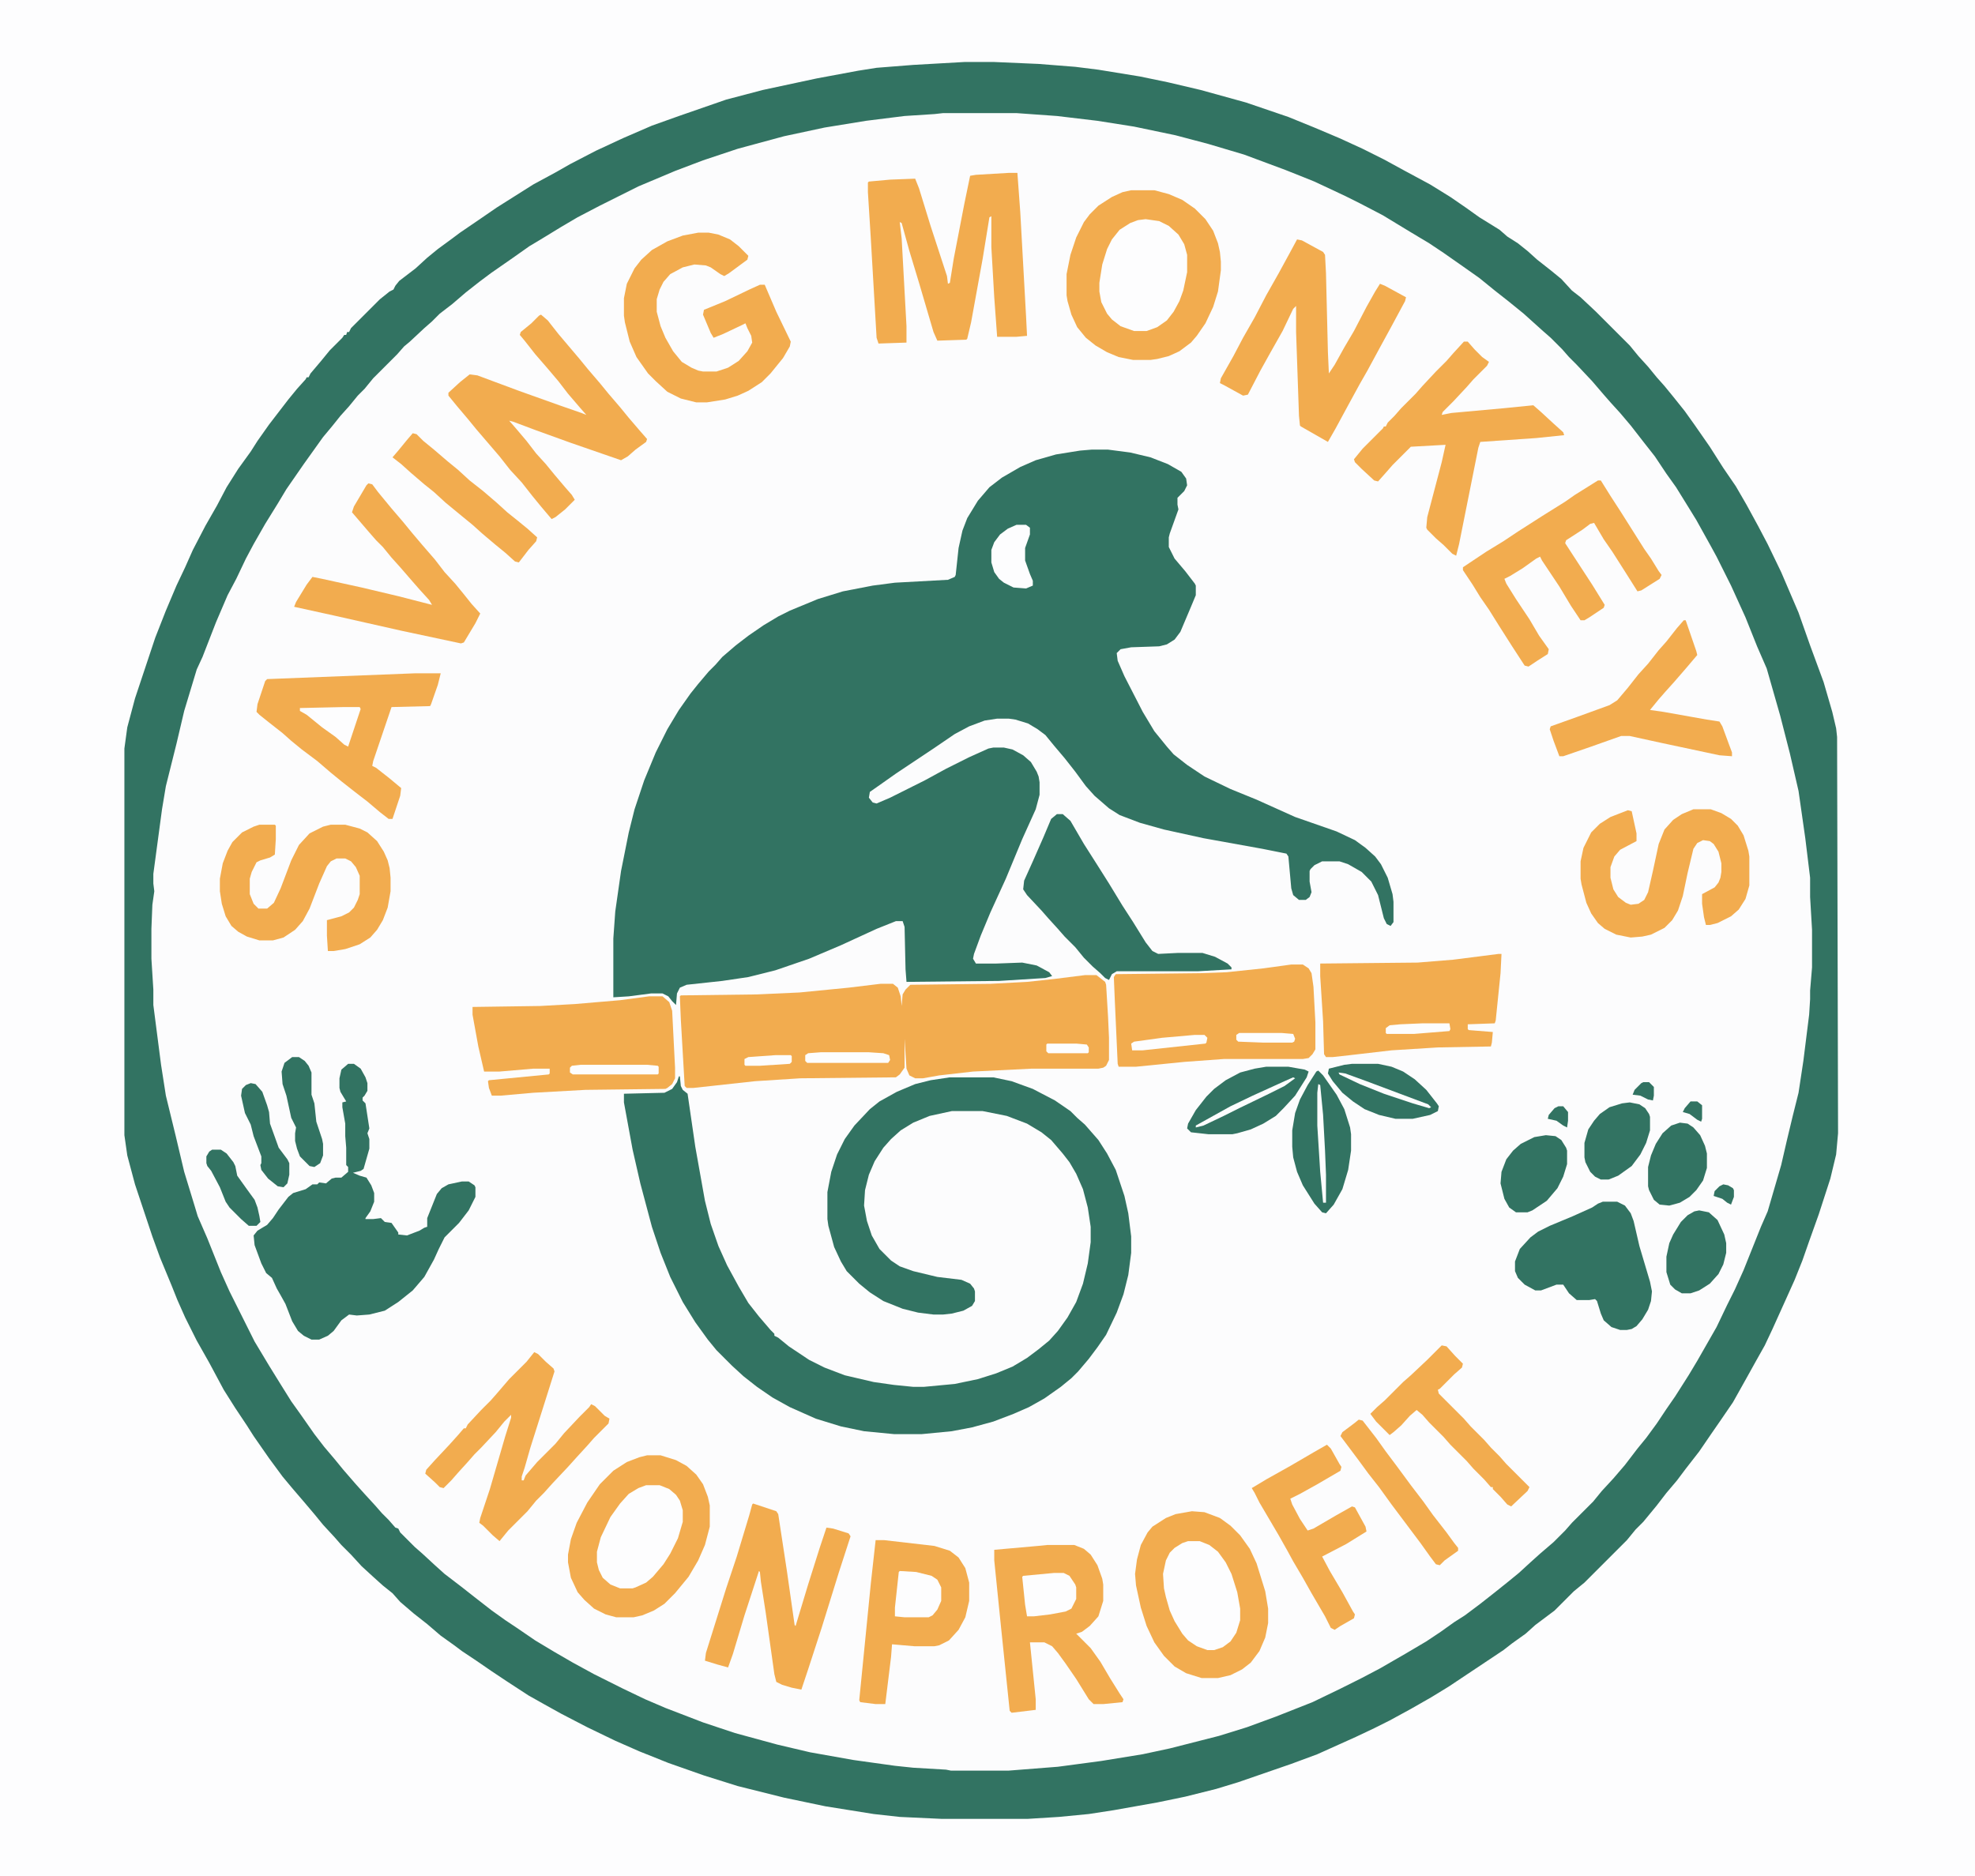 <?xml version="1.0" encoding="UTF-8"?>
<svg version="1.1" viewBox="0 0 2048 1945" width="640" height="608" xmlns="http://www.w3.org/2000/svg">
<path transform="translate(0)" d="m0 0h2048v1945h-2048z" fill="#FCFCFD"/>
<path transform="translate(0)" d="m0 0h2048v1945h-2048zm1e3 64-69 4-29 3-35 6-63 13-40 10-26 8-43 15-26 10-27 12-20 9-15 8-16 8-20 11-23 13-33 21-13 9-25 17-9 7-14 10-15 13-10 9-12 9-9 9v2l-4 2-14 12-28 28v2l-3 1v2l-3 1-7 8-8 8-9 11-12 14v2h-2l-9 11-9 10-8 11-13 17-12 17-9 14-11 15-13 21-15 28-10 18-12 23-9 21-7 14-11 27-11 29-14 41-9 30-5 22-2 16v401l3 21 8 30 12 36 12 35 11 27 8 19 5 12 16 33 16 29 13 24 11 17 26 39 12 17 16 21 13 15 12 14 9 11 10 11 7 8 14 15 9 9 7 8 15 14 14 11 11 12 14 11 13 11 11 9 14 10 15 11 14 9 16 11 18 12 19 12 28 15 18 10 32 16 34 15 39 15 44 15 28 8 41 10 45 9 51 8 20 2 43 2h90l43-3 28-3 52-9 31-6 37-9 24-7 53-18 32-12 37-17 18-8 16-8 21-11 23-13 23-14 19-13 36-24 10-8 14-10 10-9 16-12 10-9 15-15 11-9 45-45 9-11 8-8 11-14 26-32 12-16 11-15 8-12 7-10 13-19 13-23 15-27 12-22 12-27 12-26 10-25 7-20 17-49 7-23 4-18 2-22-1-411-2-14-8-30-10-30-9-24-11-31-16-37-12-26-13-26-12-21-10-18-36-54-12-17-14-19-13-15-8-10-9-10-9-11-10-11-7-8-38-38-8-7-11-9-11-12-9-7-16-13-10-9-13-9-11-8-5-4-21-13-18-13-17-11-17-10-24-13-22-12-30-15-37-16-28-11-37-13-23-7-41-11-39-9-45-8-28-4-36-3-36-2-22-1z" fill="#FDFDFE"/>
<path transform="translate(1e3 64)" d="m0 0h31l46 2 38 3 24 3 43 7 29 6 34 8 47 13 44 15 27 11 26 11 24 11 22 11 22 12 26 14 21 13 16 11 14 10 21 13 8 7 11 7 10 8 10 9 14 11 11 9 11 12 9 7 16 15 35 35 9 11 10 11 9 11 8 9 9 11 12 15 10 14 16 23 14 22 13 19 11 19 12 22 10 19 14 29 18 42 12 34 14 38 9 31 4 17 1 9 1 411-2 22-6 25-12 37-10 28-7 20-8 20-9 20-14 31-8 17-9 16-10 18-14 25-13 19-9 13-13 19-14 18-9 12-11 13-10 13-14 17-8 8-9 11-44 44-11 9-20 20-20 15-10 9-14 10-9 7-57 38-18 11-21 12-22 12-16 8-19 9-40 18-27 10-55 19-23 7-32 8-29 6-45 8-26 4-31 3-32 2h-90l-43-2-27-3-50-8-43-9-48-12-35-11-37-13-30-12-25-11-29-14-27-14-18-10-16-9-23-15-15-10-16-11-15-10-8-6-14-10-14-12-14-11-14-12-8-9-10-8-10-9-12-11-11-12-10-10-7-8-12-13-9-11-11-13-12-14-10-12-14-19-16-23-7-11-12-18-12-19-15-28-13-23-12-24-8-18-6-15-12-29-8-22-18-54-8-30-3-21v-401l3-22 8-30 21-63 11-28 11-26 9-19 8-18 13-25 12-21 10-19 12-19 13-18 7-11 12-17 20-26 9-11 9-10 1-2h2l2-4 11-13 9-11 13-13 2-3h2l1-3h2l2-4 30-30 10-8 4-2 2-4 4-5 17-13 12-11 11-9 15-11 8-6 22-15 16-11 38-24 24-13 14-8 27-14 28-13 30-13 28-10 49-17 38-10 56-12 43-8 19-3 38-3zm-22 53-9 1-31 2-40 5-43 7-42 9-48 13-36 12-29 11-38 16-40 20-23 12-17 10-18 11-15 9-17 12-23 16-12 9-14 11-14 12-13 10-8 8-8 7-15 14-6 5-7 8-25 25-9 11-7 7-9 11-9 10-8 10-10 12-20 28-18 26-9 15-13 21-12 21-8 15-10 21-9 17-12 28-14 36-6 13-13 43-8 34-11 44-4 24-9 67v10l1 8-2 14-1 25v31l2 32v16l8 62 5 32 10 41 9 38 11 36 3 10 10 23 14 35 9 20 26 52 15 25 13 21 10 16 10 14 14 20 10 13 11 13 9 11 13 15 9 10 11 12 7 8 7 7 7 8 3 1 2 4 15 15 8 7 13 12 10 9 17 13 14 11 18 14 14 10 12 8 19 13 20 12 19 11 22 12 30 15 23 11 21 9 39 15 33 11 44 12 34 8 45 8 43 6 19 2 34 2 5 1h60l51-4 45-6 43-7 28-6 51-13 29-9 30-11 38-15 29-14 22-11 19-10 26-15 22-13 15-10 14-10 11-7 16-12 14-11 15-12 11-9 12-11 10-9 14-12 12-12 7-8 22-22 9-11 12-13 12-14 13-17 9-11 11-15 10-15 9-13 14-22 9-15 20-35 11-23 8-16 9-20 18-45 7-16 14-48 6-26 6-25 6-24 5-33 6-48 1-16v-9l2-24v-39l-2-34v-20l-5-41-7-49-9-39-10-39-14-49-10-23-12-30-15-33-15-30-6-11-15-27-8-13-13-21-10-14-12-18-11-14-14-18-11-13-10-11-7-8-12-14-16-17-8-8-7-8-12-12-8-7-20-18-16-13-14-11-16-13-17-12-20-14-15-10-20-12-28-17-23-12-16-8-32-15-30-12-43-16-37-11-34-9-43-9-38-6-42-5-42-3z" fill="#327362"/>
<path transform="translate(1132,466)" d="m0 0h17l23 3 21 5 18 7 14 8 5 7 1 7-3 6-7 7v7l1 5-9 25-1 4v10l6 12 11 13 10 13 1 2v10l-5 12-11 26-6 8-8 5-8 2-29 1-11 2-4 4 1 8 7 16 19 37 12 20 13 16 7 8 14 11 18 12 27 13 27 11 40 18 43 15 19 9 11 8 10 9 6 8 7 14 5 17 1 8v21l-3 4-4-2-3-6-6-24-7-14-10-10-14-8-9-3h-18l-8 4-4 4-1 2v11l2 11-2 5-4 3h-7l-6-5-2-7-3-33-2-3-25-5-61-11-41-9-25-7-21-8-11-7-15-13-9-10-11-15-11-14-11-13-9-11-8-6-10-6-13-4-7-1h-12l-13 2-16 6-15 8-22 15-39 26-17 12-10 7-1 6 4 5 4 1 14-6 36-18 22-12 24-12 20-9 5-1h11l9 2 11 6 8 7 6 10 2 5 1 6v13l-4 15-14 31-17 41-16 35-10 24-7 19-1 5 3 5h21l27-1 15 3 13 7 3 4-7 2-48 3-96 1-1-13-1-44-2-6h-7l-20 8-37 17-33 14-35 12-28 7-27 4-37 4-7 3-3 6-1 12-4-4-4-5-6-3h-12l-23 3-16 1v-61l2-28 6-42 8-40 6-24 10-30 12-29 12-24 12-20 12-17 8-10 11-13 7-7 7-8 14-12 13-10 16-11 15-9 12-6 29-12 26-8 31-6 23-3 55-3 7-3 1-2 3-28 4-18 5-13 11-18 12-14 13-10 19-11 16-7 21-6 25-4z" fill="#327362"/>
<path transform="translate(704,1116)" d="m0 0h1l1 10 2 4 5 4 8 55 10 56 6 24 8 23 9 20 12 22 10 17 11 14 12 14 4 4v2l4 2 11 9 21 14 16 8 21 8 30 7 21 3 20 2h11l32-3 24-5 19-6 17-7 15-9 12-9 11-9 9-10 10-14 9-16 7-19 5-21 3-22v-16l-3-20-5-19-7-16-7-12-7-9-12-14-10-8-15-9-21-8-25-5h-32l-23 5-17 7-13 8-10 9-8 9-9 14-6 14-4 16-1 16 3 16 5 15 8 14 12 12 9 6 14 5 25 6 25 3 9 4 4 5 1 3v10l-3 5-9 5-12 3-9 1h-10l-16-2-16-4-20-8-14-9-11-9-13-13-6-10-7-15-6-22-1-7v-28l4-21 6-18 8-16 10-14 16-17 10-8 18-10 19-8 16-4 20-3h45l19 4 22 8 23 12 16 11 7 7 8 7 14 16 9 14 9 17 9 27 4 18 3 24v17l-3 23-5 20-7 19-11 23-9 13-9 12-11 13-7 7-11 9-17 12-16 9-16 7-21 8-22 6-21 4-31 3h-29l-31-3-24-5-26-8-27-12-18-10-16-11-14-11-12-11-16-16-9-11-13-18-13-21-13-26-10-25-9-27-12-45-8-35-9-49v-9l42-1 8-4 5-7z" fill="#327362"/>
<path transform="translate(1125,1011)" d="m0 0h12l9 7 1 3 2 33 1 22v23l-3 6-3 2-5 1h-69l-61 3-35 4-17 3h-8l-6-3-3-7-2-31v30l-5 7-4 3-99 1-47 3-64 7h-7l-2-2-4-69-1-24 1-1 79-1 44-2 51-5 33-4h13l5 4 3 9 1 10 1-12 3-5 5-5 83-1 38-2 28-3z" fill="#F2AC4F"/>
<path transform="translate(361,1103)" d="m0 0h6l7 5 5 9 2 6v8l-3 5-2 2v3l3 3 4 26-2 5 2 6v10l-6 21-3 2-8 2 7 3 7 2 5 8 3 8v9l-4 10-5 7v1h8l8-1 4 4 7 1 7 10v2l9 1 13-5 5-3 3-1v-9l10-25 5-6 7-4 14-3h7l6 4 1 2v10l-7 14-10 13-15 15-6 12-5 11-10 18-12 14-15 12-14 9-16 4-13 1-8-1-8 6-8 11-6 5-9 4h-8l-8-4-6-5-6-10-7-18-5-9-4-7-5-11-6-5-5-10-7-19-1-10 4-5 10-6 6-7 6-9 10-13 5-4 13-4 7-5h5l2-2 7 1 6-5 4-1h6l7-6v-5l-2-2v-18l-1-12v-13l-3-17v-5l4-1-6-10-1-4v-10l2-9z" fill="#327362"/>
<path transform="translate(1173,197)" d="m0 0h24l15 4 14 6 13 9 11 11 8 12 5 13 2 9 1 10v9l-3 22-5 16-8 17-9 13-6 7-12 9-11 5-12 3-7 1h-18l-15-3-12-5-12-7-10-8-9-11-6-13-4-14-1-6v-22l4-20 6-18 8-16 6-8 9-9 14-9 11-5z" fill="#F2AC4F"/>
<path transform="translate(1046,179)" d="m0 0h9l3 41 6 108 1 20-11 1h-20l-3-41-3-52v-32l-2 1-7 43-12 66-4 17-1 1-30 1-4-9-15-51-10-33-8-29-2-1 2 17 5 91v17l-29 1-2-6-6-103-3-48v-10l1-1 22-2 26-1 4 10 12 39 17 52 1 8 2-1 4-25 11-57 6-29 6-1z" fill="#F2AC4F"/>
<path transform="translate(1339 1e3)" d="m0 0h12l6 4 3 5 2 14 2 37v28l-3 5-4 4-6 1h-82l-41 3-50 5h-18l-1-3-3-66-1-24 2-3 88-1 27-1 38-4z" fill="#F2AC4F"/>
<path transform="translate(671,1509)" d="m0 0h14l16 5 11 6 10 9 7 10 5 13 2 9v22l-5 19-7 16-10 17-14 17-11 11-11 7-12 5-9 2h-18l-11-3-12-6-10-9-7-8-7-15-3-16v-8l3-16 6-17 11-21 13-19 14-14 14-9 13-5z" fill="#F2AC4F"/>
<path transform="translate(1236,1567)" d="m0 0 13 1 16 6 11 8 10 10 10 14 7 15 9 29 3 18v15l-3 15-6 14-9 12-9 7-12 6-13 3h-17l-16-5-12-7-11-11-10-14-8-17-6-19-5-23-1-12 2-15 4-15 7-13 5-6 14-9 10-4z" fill="#F2AC4F"/>
<path transform="translate(673,1033)" d="m0 0h14l7 6 3 9 3 59v11l-3 6-5 4-2 1-83 1-54 3-34 3h-9l-3-8-1-7 1-1 62-6 1-1v-5h-17l-35 3h-16l-6-26-6-33v-8l70-1 36-2 47-4z" fill="#F2AC4F"/>
<path transform="translate(1554,989)" d="m0 0h3l-1 20-5 49-1 3-28 1v5l1 1 25 2-1 11-1 4-55 1-48 3-43 5-18 2h-7l-2-3-1-34-3-47v-13l101-1 37-3z" fill="#F2AC4F"/>
<path transform="translate(1345,248)" d="m0 0 5 1 22 12 2 3 1 19 2 82 1 22 6-9 10-18 10-17 13-25 9-16 5-8 5 2 22 12-1 4-14 26-12 22-13 24-8 14-12 22-13 24-8 14-28-16-1-1-1-10-3-87v-27l-3 3-11 23-13 23-10 18-13 25-5 1-20-11-4-2 1-5 13-23 10-19 12-21 12-23 13-23 12-22z" fill="#F2AC4F"/>
<path transform="translate(561,326)" d="m0 0 7 6 11 14 22 26 9 11 12 14 9 11 12 14 9 11 12 14 7 8-1 3-11 8-8 7-7 4-52-18-36-13-24-9-4-1 7 8 11 13 10 13 10 11 9 11 11 13 7 8 3 5-10 10-10 8-4 2-11-13-9-11-11-14-12-13-11-14-24-28-9-11-11-13-9-11v-3l12-11 10-8 8 1 43 16 42 15 23 8 5 2-7-8-12-14-10-13-11-13-13-15-11-14-5-6 1-3 11-9 8-8z" fill="#F2AC4F"/>
<path transform="translate(724,241)" d="m0 0h11l10 2 12 5 9 7 10 10-1 4-19 14-5 3-4-2-10-7-5-2-12-1-12 3-13 7-7 8-4 8-3 10v13l4 15 5 12 8 14 9 11 10 6 7 3 5 1h14l12-4 11-7 9-10 5-9-1-7-4-8-2-5-4 2-19 9-10 4-3-5-8-19 1-5 22-9 25-12 11-5h5l12 28 15 31-1 5-7 12-13 16-9 9-14 9-11 5-13 4-19 3h-11l-16-4-14-7-12-11-8-8-12-17-7-16-5-20-1-7v-18l3-15 8-16 7-9 11-10 16-9 16-6z" fill="#F2AC4F"/>
<path transform="translate(1086,1602)" d="m0 0h28l10 4 7 6 7 11 5 14 1 6v17l-5 16-9 10-8 6-6 2 15 15 10 14 10 17 10 16 4 6-1 3-20 2h-10l-5-5-13-21-11-16-8-11-6-7-8-4h-15l6 59v11l-25 3-2-2-9-87-7-69v-11l45-4z" fill="#F2AC4F"/>
<path transform="translate(430,698)" d="m0 0h27l-3 12-7 20-1 2-40 1-19 56-1 5 4 2 14 11 12 10-1 8-8 24h-4l-9-7-13-11-13-10-14-11-11-9-14-12-16-12-11-9-9-8-14-11-10-8-3-3 1-8 8-24 2-2z" fill="#F2AC4F"/>
<path transform="translate(1518,354)" d="m0 0h4l7 8 8 8 7 5-2 4-14 14-7 8-14 15-11 11-1 3 10-2 55-5 30-3 8 7 13 12 10 9 1 3-29 3-58 4-2 6-20 100-3 12-4-2-9-9-8-7-9-9-1-2 1-11 15-57 4-18-36 2-19 19-7 8-8 9-4-1-13-12-7-7-1-3 9-11 21-21 1-2h2l2-4 7-7 7-8 15-15 7-8 14-15 11-11 7-8z" fill="#F2AC4F"/>
<path transform="translate(269,855)" d="m0 0h16l1 1v14l-1 16-5 3-10 3-4 2-5 10-2 7v16l4 10 5 5h9l7-6 7-15 11-29 8-16 11-12 14-7 8-2h15l15 4 8 4 10 9 7 11 4 9 2 8 1 10v14l-3 17-5 13-6 10-7 8-11 7-15 5-12 2h-6l-1-16v-16l15-4 8-4 5-5 4-8 2-6v-19l-4-9-5-6-6-3h-9l-6 3-4 5-8 18-10 26-7 13-8 9-12 8-11 3h-14l-13-4-9-5-7-6-6-10-4-13-2-13v-13l3-16 5-13 5-9 10-10 12-6z" fill="#F2AC4F"/>
<path transform="translate(1657,498)" d="m0 0h3l10 16 11 17 24 38 7 10 8 13 3 4-2 4-19 12-4 1-12-19-14-22-9-13-10-17-4 1-8 6-17 11-1 3 13 20 15 23 13 21-1 3-15 10-5 3h-4l-10-15-12-20-18-27-2-4-4 2-14 10-13 8-6 3 2 5 10 16 14 21 10 17 10 14-1 5-11 7-9 6-4-1-13-20-14-22-10-16-9-13-8-13-10-15v-3l24-16 18-11 15-10 25-16 24-15 10-7z" fill="#F2AC4F"/>
<path transform="translate(1756,839)" d="m0 0h18l11 4 10 6 7 7 6 10 5 16 1 6v30l-4 14-7 11-8 7-14 7-8 2h-4l-2-8-2-14v-10l13-7 4-5 2-5 1-6v-9l-3-12-5-8-4-3-7-1-6 3-4 6-6 25-5 24-5 15-6 10-8 8-14 7-9 2-12 1-15-3-12-6-7-6-7-10-5-11-5-19-1-6v-18l3-14 8-16 9-9 11-7 18-7 4 1 5 23v8l-17 9-6 7-4 11v11l3 12 5 8 8 6 5 2 8-1 6-4 4-8 5-22 6-28 6-15 9-10 9-6z" fill="#F2AC4F"/>
<path transform="translate(1096,844)" d="m0 0h6l8 7 14 24 14 22 12 19 14 23 11 17 13 21 7 9 6 3 20-1h26l13 4 13 7 4 4v2l-35 2h-84l-5 3-3 6-4-2-5-5-8-7-9-9-9-11-11-11-7-8-10-11-7-8-15-16-4-6 1-9 9-20 11-25 8-19z" fill="#327362"/>
<path transform="translate(554,1402)" d="m0 0 4 2 8 8 8 7 1 3-12 38-13 41-6 21-3 9v4h2l2-5 12-14 19-19 9-11 16-17 10-10 2-3 4 2 10 10 5 3-1 5-15 15-7 8-11 12-9 10-16 17-9 10-8 8-9 11-20 20-9 11-7-6-10-10-4-3 1-5 10-30 16-55 6-19v-3l-7 7-9 11-15 16-7 7-7 8-10 11-7 8-8 8-4-1-5-5-10-9 1-4 9-10 15-16 9-10 6-7h2l2-4 14-15 10-10 7-8 12-14 18-18z" fill="#F2AC4F"/>
<path transform="translate(781,1559)" d="m0 0 24 8 2 3 9 59 8 56 1 1 13-43 12-38 7-21 7 1 16 5 2 3-12 37-18 58-14 43-7 21-10-2-10-3-6-3-2-8-9-64-5-32-1-10-1-1-15 46-12 40-5 14-11-3-13-4 1-8 21-67 11-33 13-43 3-11z" fill="#F2AC4F"/>
<path transform="translate(908,1597)" d="m0 0h9l52 6 16 5 9 7 7 11 4 15v19l-4 17-7 13-10 11-10 5-5 1h-21l-23-2-1 13-6 49h-10l-16-2-1-2 12-121z" fill="#F2AC4F"/>
<path transform="translate(1662,1246)" d="m0 0h15l8 4 6 8 3 8 6 26 11 37 2 10-1 10-3 9-6 10-6 7-5 3-5 1h-7l-9-3-8-7-3-7-4-13-2-2-6 1h-13l-8-7-6-9h-7l-16 6h-6l-11-6-7-7-3-7v-10l5-13 11-12 8-6 12-6 24-10 20-9 6-4z" fill="#327362"/>
<path transform="translate(382,501)" d="m0 0 4 1 6 8 14 17 12 14 9 11 11 13 13 15 10 13 11 12 9 11 8 10 9 10-5 10-12 20-3 1-61-13-71-16-41-9 2-5 11-18 6-8 10 2 41 9 38 9 35 9-3-5-10-11-7-8-13-15-9-10-9-11-7-7-7-8-18-21 2-6 13-22z" fill="#F2AC4F"/>
<path transform="translate(1746,643)" d="m0 0h2l11 32 1 4-11 13-13 15-9 10-7 8-9 11 14 2 45 8 13 2 3 5 7 19 3 8v4l-13-1-61-13-32-7h-9l-31 11-29 10h-4l-6-16-4-12 1-3 28-10 33-12 8-5 11-13 11-14 10-11 11-14 8-9 11-14z" fill="#F2AC4F"/>
<path transform="translate(1188,227)" d="m0 0 14 2 10 5 10 9 6 10 3 11v18l-4 19-4 11-6 11-7 9-10 7-11 4h-13l-14-5-9-7-5-6-6-12-2-11v-9l3-19 5-16 5-10 8-10 11-7 8-3z" fill="#FDFDFE"/>
<path transform="translate(1376,1498)" d="m0 0 4 4 9 16 2 3-1 4-24 14-18 10-10 5 2 6 8 15 8 12 6-2 24-14 16-9 3 1 11 20 1 5-21 13-25 13 8 15 13 22 11 20 2 3-1 4-14 8-6 4-4-2-6-12-14-24-9-16-10-17-6-11-9-16-20-34-5-10-3-5 15-9 25-14 24-14z" fill="#F2AC4F"/>
<path transform="translate(1495,1395)" d="m0 0 5 1 9 10 8 8-1 4-8 7-15 15-2 1 1 4 26 26 7 8 14 14 7 8 9 9 7 8 24 24-2 4-17 16-4-2-7-8-8-8v-2h-2l-7-8-11-11-7-8-17-17-7-8-15-15-7-8-6-5-7 6-9 10-8 7-4 3-14-14-6-8 7-7 8-7 19-19 8-7 17-16z" fill="#F2AC4F"/>
<path transform="translate(670,1540)" d="m0 0h14l10 4 7 6 4 6 3 10v12l-5 17-8 16-7 11-11 13-7 6-11 5-3 1h-13l-10-4-8-7-4-8-2-8v-11l4-15 10-21 10-14 9-10 10-6z" fill="#FDFDFE"/>
<path transform="translate(1232,1598)" d="m0 0h12l10 4 9 7 8 11 6 12 6 19 3 17v12l-4 13-6 9-8 6-9 3h-7l-11-4-9-6-6-7-8-13-5-11-4-14-2-9-1-15 3-14 4-8 5-5 8-5z" fill="#FDFDFE"/>
<path transform="translate(1367,1110)" d="m0 0 5 5 14 20 8 15 6 19 1 7v17l-3 20-6 20-9 16-8 9-4-1-8-9-12-19-6-14-4-15-1-11v-17l3-18 5-14 8-15 9-14z" fill="#327362"/>
<path transform="translate(428,449)" d="m0 0 4 1 7 7 11 9 14 12 11 9 12 11 14 11 14 12 11 10 10 8 11 9 10 9-1 4-8 9-10 13-4-1-10-9-11-9-13-11-10-9-11-9-17-14-12-11-10-8-14-12-10-9-9-7 6-7 9-11z" fill="#F2AC4F"/>
<path transform="translate(1313,1106)" d="m0 0h23l17 3 4 2-2 6-12 19-12 13-8 8-13 8-13 6-14 4-5 1h-25l-18-2-4-4 1-5 8-14 11-14 8-8 12-9 15-8 15-4z" fill="#327362"/>
<path transform="translate(1409,1472)" d="m0 0 4 1 14 18 10 14 12 16 14 19 13 17 10 14 14 18 8 11 4 5v3l-14 10-5 5-4-1-6-8-10-14-30-40-13-18-11-14-11-15-18-24 2-4 12-9z" fill="#F2AC4F"/>
<path transform="translate(1402,1103)" d="m0 0h27l14 3 12 5 12 8 12 11 11 14 2 3-1 5-8 4-18 4h-18l-17-4-15-6-12-8-11-9-10-12-5-8 1-5 16-4z" fill="#327362"/>
<path transform="translate(1603,1177)" d="m0 0 10 1 6 4 5 8 1 3v14l-4 13-6 12-11 13-15 10-5 2h-12l-7-5-5-9-4-16 1-12 5-13 7-9 8-7 14-7z" fill="#327362"/>
<path transform="translate(1762,1255)" d="m0 0 10 2 9 8 7 15 2 9v10l-3 12-5 10-9 10-11 7-9 3h-9l-7-4-5-5-4-13v-16l3-14 4-9 8-13 7-7 7-4z" fill="#327362"/>
<path transform="translate(1690,1143)" d="m0 0 10 2 6 4 4 6 1 3v14l-4 13-6 12-9 12-14 10-10 4h-8l-6-3-5-5-5-10-1-5v-15l4-14 6-9 6-7 10-7 13-4z" fill="#327362"/>
<path transform="translate(1742,1164)" d="m0 0 8 1 6 4 7 8 5 11 2 8v15l-4 13-7 10-7 7-10 6-11 3-10-1-6-5-5-10-1-4v-20l3-12 5-12 7-11 9-8z" fill="#327362"/>
<path transform="translate(303,1096)" d="m0 0h7l6 4 4 5 3 7v23l3 9 2 19 6 18 1 5v12l-3 8-6 4-5-1-10-10-3-8-2-8v-8l1-6-5-10-5-23-4-12-1-13 3-9z" fill="#327362"/>
<path transform="translate(260,1123)" d="m0 0 5 1 7 8 5 14 2 7 1 12 9 25 9 12 2 4v12l-2 9-4 4-6-1-10-8-7-9-1-5 1-2v-7l-8-21-3-12-6-12-4-18 1-7 4-4z" fill="#327362"/>
<path transform="translate(1093,1631)" d="m0 0h10l6 3 6 9 1 3v12l-5 10-6 3-16 3-17 2h-7l-2-12-3-29 1-1z" fill="#FDFDFE"/>
<path transform="translate(1054,544)" d="m0 0h10l4 3v7l-5 14v13l5 14 3 7v5l-7 3-13-1-10-5-5-4-5-7-3-10v-13l3-8 6-8 8-6z" fill="#FDFDFE"/>
<path transform="translate(933,1629)" d="m0 0 17 1 16 4 6 4 4 8v14l-4 9-5 6-4 2h-25l-10-1v-9l4-37z" fill="#FDFDFE"/>
<path transform="translate(220,1192)" d="m0 0h9l6 4 7 9 2 4 2 10 10 14 8 11 3 8 2 9 1 6-4 4h-8l-8-7-12-12-4-6-6-15-9-17-4-5-1-3v-7l3-5z" fill="#327362"/>
<path transform="translate(356,733)" d="m0 0h17l1 2-13 39-4-2-9-8-14-10-16-13-7-4v-3z" fill="#FDFDFE"/>
<path transform="translate(602,1104)" d="m0 0h69l11 1 1 1v7l-1 1h-88l-3-2v-5l2-2z" fill="#FDFDFE"/>
<path transform="translate(851,1091)" d="m0 0h50l15 1 6 2 1 5-2 3h-84l-2-2v-6l3-2z" fill="#FDFDFE"/>
<path transform="translate(1239,1073)" d="m0 0h10l3 3-1 5-1 1-65 7h-11l-1-7 3-2 29-4z" fill="#FDFDFE"/>
<path transform="translate(1475,1061)" d="m0 0h28l1 6-1 2-37 3h-28l-1-1v-5l4-3 11-1z" fill="#FDFDFE"/>
<path transform="translate(1367,1124)" d="m0 0 2 1 3 31 2 37 1 25v29h-3l-3-32-3-48v-34z" fill="#FDFDFE"/>
<path transform="translate(1285,1071)" d="m0 0h44l12 1 2 5-1 3-2 1h-30l-26-1-2-2v-5z" fill="#FDFDFE"/>
<path transform="translate(1341,1117)" d="m0 0 2 1-11 8-16 8-31 15-16 8-21 10-8 2v-2l36-20 23-11 33-15z" fill="#FDFDFE"/>
<path transform="translate(804,1094)" d="m0 0h16l1 1v6l-2 2-31 2h-15l-1-1v-6l4-2z" fill="#FDFDFE"/>
<path transform="translate(1086,1082)" d="m0 0h30l11 1 2 3v5l-1 1h-41l-2-2v-7z" fill="#FDFDFE"/>
<path transform="translate(1388,1112)" d="m0 0 7 1 22 8 64 24 3 3-2 1-17-5-30-10-25-10-21-10z" fill="#FDFDFE"/>
<path transform="translate(1787,1228)" d="m0 0 5 1 5 3 1 2v7l-3 8-4-2-5-4-9-3 1-5 5-5z" fill="#327362"/>
<path transform="translate(1616,1147)" d="m0 0h5l5 6v9l-1 7-4-2-7-5-9-2 1-4 6-7z" fill="#327362"/>
<path transform="translate(1704,1122)" d="m0 0h6l5 5v9l-1 5-5-1-8-4-8-1 2-5 7-7z" fill="#327362"/>
<path transform="translate(1753,1142)" d="m0 0h7l5 4v14l-1 3-4-2-8-6-7-2 2-4z" fill="#327362"/>
</svg>
